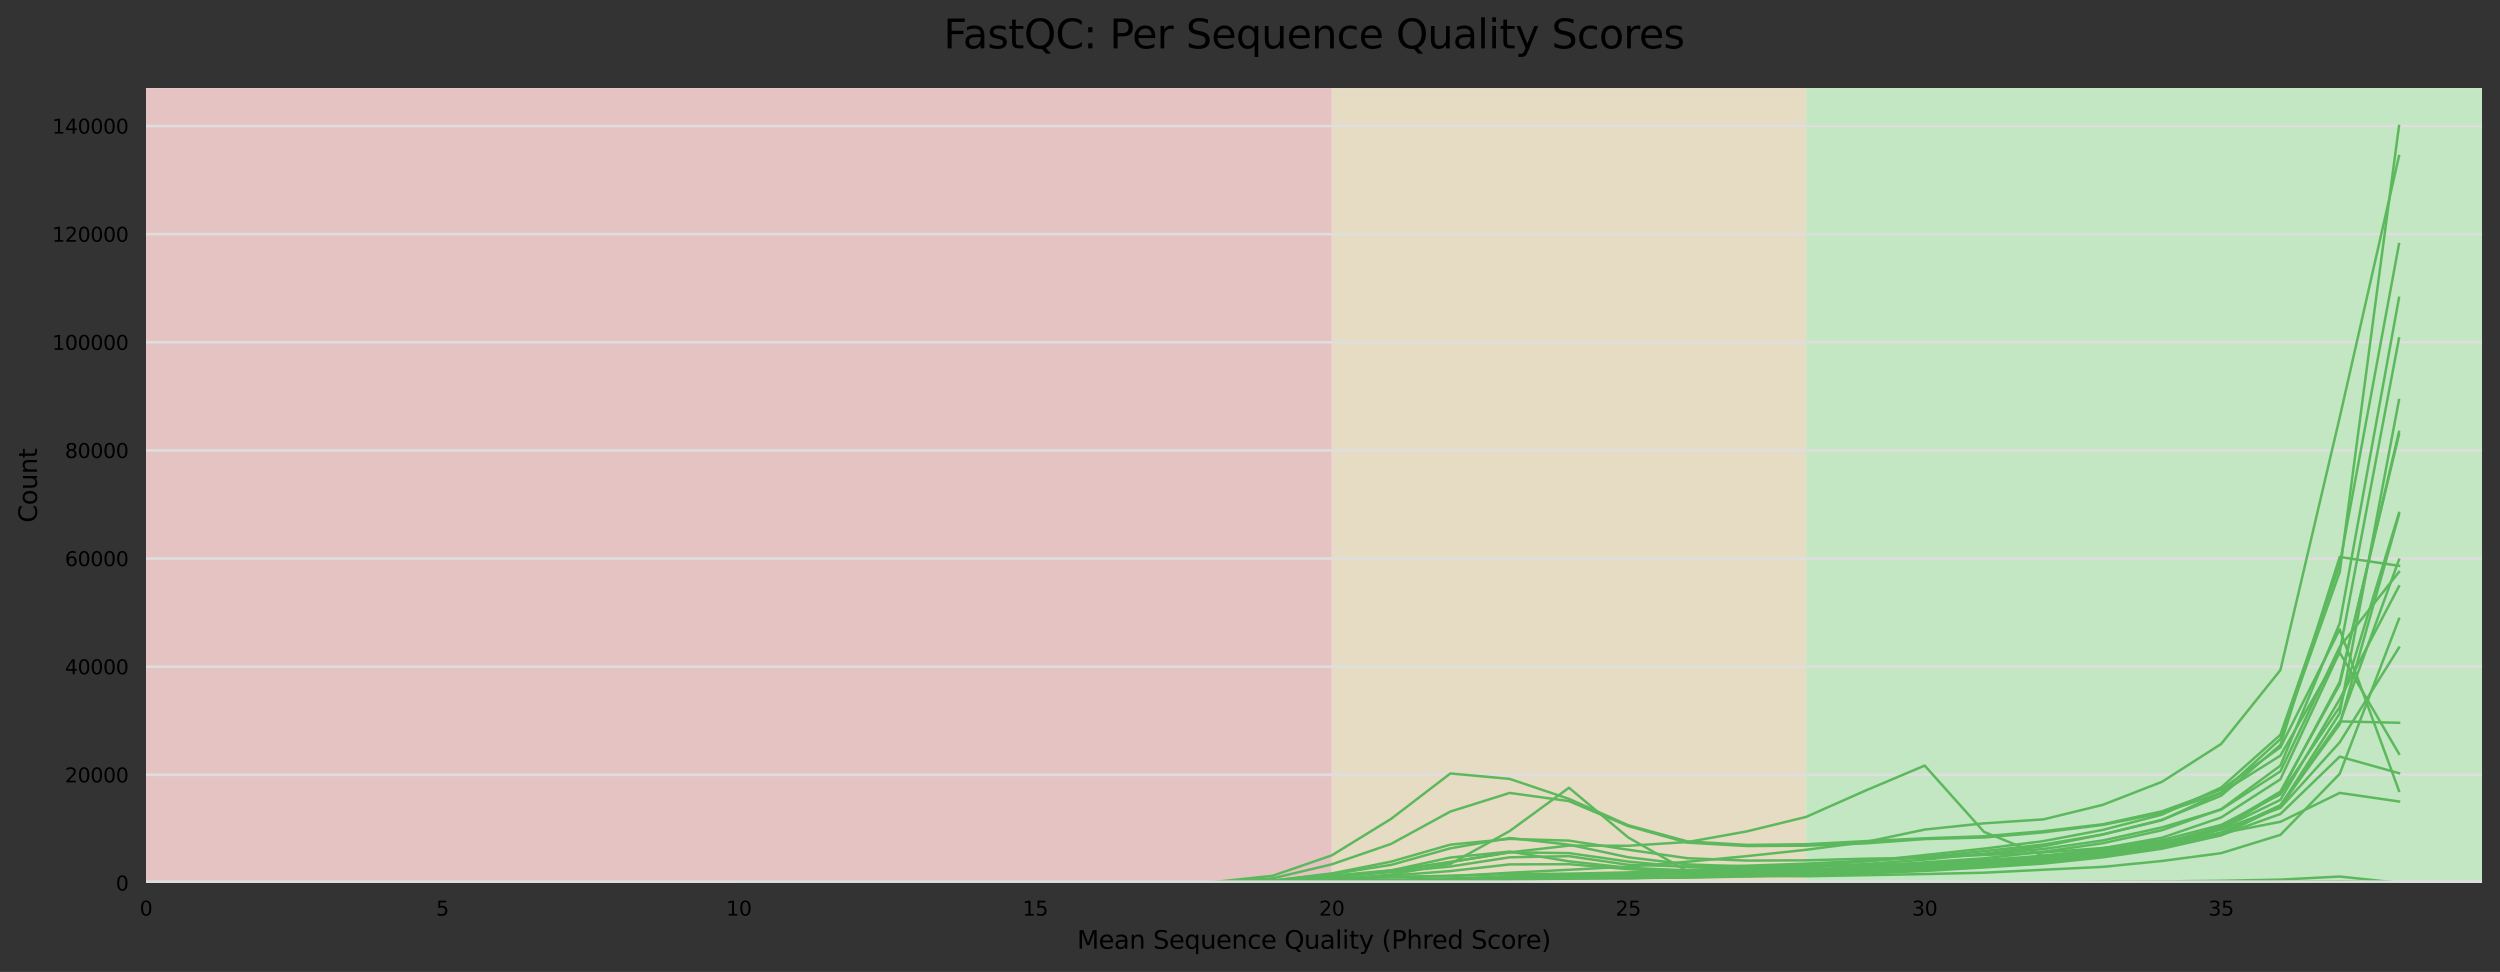<?xml version="1.0" encoding="utf-8" standalone="no"?>
<!DOCTYPE svg PUBLIC "-//W3C//DTD SVG 1.1//EN"
  "http://www.w3.org/Graphics/SVG/1.1/DTD/svg11.dtd">
<svg xmlns:xlink="http://www.w3.org/1999/xlink" width="1000.158pt" height="388.845pt" viewBox="0 0 1000.158 388.845" xmlns="http://www.w3.org/2000/svg" version="1.1">
 <rect x="0" y="0" width="1000.158" height="388.845" fill="#333333" stroke="none"/>
 <defs>
  <style type="text/css">*{stroke-linejoin: round; stroke-linecap: butt}</style>
 </defs>
 <g id="figure_1">
  <g id="axes_1">
   <g id="patch_1">
    <path d="M 58.418 353.224 
L 992.958 353.224 
L 992.958 35.256 
L 58.418 35.256 
z
" style="fill: #ffffff"/>
   </g>
   <g id="patch_2">
    <path d="M 722.558 353.224 
L 2430.347 353.224 
L 2430.347 35.256 
L 722.558 35.256 
z
" clip-path="url(#pb073484c68)" style="fill: #c3e6c3"/>
   </g>
   <g id="patch_3">
    <path d="M 532.804 353.224 
L 722.558 353.224 
L 722.558 35.256 
L 532.804 35.256 
z
" clip-path="url(#pb073484c68)" style="fill: #e6dcc3"/>
   </g>
   <g id="patch_4">
    <path d="M 58.418 353.224 
L 532.804 353.224 
L 532.804 35.256 
L 58.418 35.256 
z
" clip-path="url(#pb073484c68)" style="fill: #e6c3c3"/>
   </g>
   <g id="matplotlib.axis_1">
    <g id="xtick_1">
     <g id="text_1">
      <!-- 0 -->
      <g transform="translate(55.873 366.303) scale(0.08 -0.08)">
       <defs>
        <path id="DejaVuSans-30" d="M 2034 4250 
Q 1547 4250 1301 3770 
Q 1056 3291 1056 2328 
Q 1056 1369 1301 889 
Q 1547 409 2034 409 
Q 2525 409 2770 889 
Q 3016 1369 3016 2328 
Q 3016 3291 2770 3770 
Q 2525 4250 2034 4250 
z
M 2034 4750 
Q 2819 4750 3233 4129 
Q 3647 3509 3647 2328 
Q 3647 1150 3233 529 
Q 2819 -91 2034 -91 
Q 1250 -91 836 529 
Q 422 1150 422 2328 
Q 422 3509 836 4129 
Q 1250 4750 2034 4750 
z
" transform="scale(0.016)"/>
       </defs>
       <use xlink:href="#DejaVuSans-30"/>
      </g>
     </g>
    </g>
    <g id="xtick_2">
     <g id="text_2">
      <!-- 5 -->
      <g transform="translate(174.47 366.303) scale(0.08 -0.08)">
       <defs>
        <path id="DejaVuSans-35" d="M 691 4666 
L 3169 4666 
L 3169 4134 
L 1269 4134 
L 1269 2991 
Q 1406 3038 1543 3061 
Q 1681 3084 1819 3084 
Q 2600 3084 3056 2656 
Q 3513 2228 3513 1497 
Q 3513 744 3044 326 
Q 2575 -91 1722 -91 
Q 1428 -91 1123 -41 
Q 819 9 494 109 
L 494 744 
Q 775 591 1075 516 
Q 1375 441 1709 441 
Q 2250 441 2565 725 
Q 2881 1009 2881 1497 
Q 2881 1984 2565 2268 
Q 2250 2553 1709 2553 
Q 1456 2553 1204 2497 
Q 953 2441 691 2322 
L 691 4666 
z
" transform="scale(0.016)"/>
       </defs>
       <use xlink:href="#DejaVuSans-35"/>
      </g>
     </g>
    </g>
    <g id="xtick_3">
     <g id="text_3">
      <!-- 10 -->
      <g transform="translate(290.521 366.303) scale(0.08 -0.08)">
       <defs>
        <path id="DejaVuSans-31" d="M 794 531 
L 1825 531 
L 1825 4091 
L 703 3866 
L 703 4441 
L 1819 4666 
L 2450 4666 
L 2450 531 
L 3481 531 
L 3481 0 
L 794 0 
L 794 531 
z
" transform="scale(0.016)"/>
       </defs>
       <use xlink:href="#DejaVuSans-31"/>
       <use xlink:href="#DejaVuSans-30" x="63.623"/>
      </g>
     </g>
    </g>
    <g id="xtick_4">
     <g id="text_4">
      <!-- 15 -->
      <g transform="translate(409.117 366.303) scale(0.08 -0.08)">
       <use xlink:href="#DejaVuSans-31"/>
       <use xlink:href="#DejaVuSans-35" x="63.623"/>
      </g>
     </g>
    </g>
    <g id="xtick_5">
     <g id="text_5">
      <!-- 20 -->
      <g transform="translate(527.714 366.303) scale(0.08 -0.08)">
       <defs>
        <path id="DejaVuSans-32" d="M 1228 531 
L 3431 531 
L 3431 0 
L 469 0 
L 469 531 
Q 828 903 1448 1529 
Q 2069 2156 2228 2338 
Q 2531 2678 2651 2914 
Q 2772 3150 2772 3378 
Q 2772 3750 2511 3984 
Q 2250 4219 1831 4219 
Q 1534 4219 1204 4116 
Q 875 4013 500 3803 
L 500 4441 
Q 881 4594 1212 4672 
Q 1544 4750 1819 4750 
Q 2544 4750 2975 4387 
Q 3406 4025 3406 3419 
Q 3406 3131 3298 2873 
Q 3191 2616 2906 2266 
Q 2828 2175 2409 1742 
Q 1991 1309 1228 531 
z
" transform="scale(0.016)"/>
       </defs>
       <use xlink:href="#DejaVuSans-32"/>
       <use xlink:href="#DejaVuSans-30" x="63.623"/>
      </g>
     </g>
    </g>
    <g id="xtick_6">
     <g id="text_6">
      <!-- 25 -->
      <g transform="translate(646.31 366.303) scale(0.08 -0.08)">
       <use xlink:href="#DejaVuSans-32"/>
       <use xlink:href="#DejaVuSans-35" x="63.623"/>
      </g>
     </g>
    </g>
    <g id="xtick_7">
     <g id="text_7">
      <!-- 30 -->
      <g transform="translate(764.907 366.303) scale(0.08 -0.08)">
       <defs>
        <path id="DejaVuSans-33" d="M 2597 2516 
Q 3050 2419 3304 2112 
Q 3559 1806 3559 1356 
Q 3559 666 3084 287 
Q 2609 -91 1734 -91 
Q 1441 -91 1130 -33 
Q 819 25 488 141 
L 488 750 
Q 750 597 1062 519 
Q 1375 441 1716 441 
Q 2309 441 2620 675 
Q 2931 909 2931 1356 
Q 2931 1769 2642 2001 
Q 2353 2234 1838 2234 
L 1294 2234 
L 1294 2753 
L 1863 2753 
Q 2328 2753 2575 2939 
Q 2822 3125 2822 3475 
Q 2822 3834 2567 4026 
Q 2313 4219 1838 4219 
Q 1578 4219 1281 4162 
Q 984 4106 628 3988 
L 628 4550 
Q 988 4650 1302 4700 
Q 1616 4750 1894 4750 
Q 2613 4750 3031 4423 
Q 3450 4097 3450 3541 
Q 3450 3153 3228 2886 
Q 3006 2619 2597 2516 
z
" transform="scale(0.016)"/>
       </defs>
       <use xlink:href="#DejaVuSans-33"/>
       <use xlink:href="#DejaVuSans-30" x="63.623"/>
      </g>
     </g>
    </g>
    <g id="xtick_8">
     <g id="text_8">
      <!-- 35 -->
      <g transform="translate(883.503 366.303) scale(0.08 -0.08)">
       <use xlink:href="#DejaVuSans-33"/>
       <use xlink:href="#DejaVuSans-35" x="63.623"/>
      </g>
     </g>
    </g>
    <g id="text_9">
     <!-- Mean Sequence Quality (Phred Score) -->
     <g transform="translate(430.896 379.565) scale(0.1 -0.1)">
      <defs>
       <path id="DejaVuSans-4d" d="M 628 4666 
L 1569 4666 
L 2759 1491 
L 3956 4666 
L 4897 4666 
L 4897 0 
L 4281 0 
L 4281 4097 
L 3078 897 
L 2444 897 
L 1241 4097 
L 1241 0 
L 628 0 
L 628 4666 
z
" transform="scale(0.016)"/>
       <path id="DejaVuSans-65" d="M 3597 1894 
L 3597 1613 
L 953 1613 
Q 991 1019 1311 708 
Q 1631 397 2203 397 
Q 2534 397 2845 478 
Q 3156 559 3463 722 
L 3463 178 
Q 3153 47 2828 -22 
Q 2503 -91 2169 -91 
Q 1331 -91 842 396 
Q 353 884 353 1716 
Q 353 2575 817 3079 
Q 1281 3584 2069 3584 
Q 2775 3584 3186 3129 
Q 3597 2675 3597 1894 
z
M 3022 2063 
Q 3016 2534 2758 2815 
Q 2500 3097 2075 3097 
Q 1594 3097 1305 2825 
Q 1016 2553 972 2059 
L 3022 2063 
z
" transform="scale(0.016)"/>
       <path id="DejaVuSans-61" d="M 2194 1759 
Q 1497 1759 1228 1600 
Q 959 1441 959 1056 
Q 959 750 1161 570 
Q 1363 391 1709 391 
Q 2188 391 2477 730 
Q 2766 1069 2766 1631 
L 2766 1759 
L 2194 1759 
z
M 3341 1997 
L 3341 0 
L 2766 0 
L 2766 531 
Q 2569 213 2275 61 
Q 1981 -91 1556 -91 
Q 1019 -91 701 211 
Q 384 513 384 1019 
Q 384 1609 779 1909 
Q 1175 2209 1959 2209 
L 2766 2209 
L 2766 2266 
Q 2766 2663 2505 2880 
Q 2244 3097 1772 3097 
Q 1472 3097 1187 3025 
Q 903 2953 641 2809 
L 641 3341 
Q 956 3463 1253 3523 
Q 1550 3584 1831 3584 
Q 2591 3584 2966 3190 
Q 3341 2797 3341 1997 
z
" transform="scale(0.016)"/>
       <path id="DejaVuSans-6e" d="M 3513 2113 
L 3513 0 
L 2938 0 
L 2938 2094 
Q 2938 2591 2744 2837 
Q 2550 3084 2163 3084 
Q 1697 3084 1428 2787 
Q 1159 2491 1159 1978 
L 1159 0 
L 581 0 
L 581 3500 
L 1159 3500 
L 1159 2956 
Q 1366 3272 1645 3428 
Q 1925 3584 2291 3584 
Q 2894 3584 3203 3211 
Q 3513 2838 3513 2113 
z
" transform="scale(0.016)"/>
       <path id="DejaVuSans-20" transform="scale(0.016)"/>
       <path id="DejaVuSans-53" d="M 3425 4513 
L 3425 3897 
Q 3066 4069 2747 4153 
Q 2428 4238 2131 4238 
Q 1616 4238 1336 4038 
Q 1056 3838 1056 3469 
Q 1056 3159 1242 3001 
Q 1428 2844 1947 2747 
L 2328 2669 
Q 3034 2534 3370 2195 
Q 3706 1856 3706 1288 
Q 3706 609 3251 259 
Q 2797 -91 1919 -91 
Q 1588 -91 1214 -16 
Q 841 59 441 206 
L 441 856 
Q 825 641 1194 531 
Q 1563 422 1919 422 
Q 2459 422 2753 634 
Q 3047 847 3047 1241 
Q 3047 1584 2836 1778 
Q 2625 1972 2144 2069 
L 1759 2144 
Q 1053 2284 737 2584 
Q 422 2884 422 3419 
Q 422 4038 858 4394 
Q 1294 4750 2059 4750 
Q 2388 4750 2728 4690 
Q 3069 4631 3425 4513 
z
" transform="scale(0.016)"/>
       <path id="DejaVuSans-71" d="M 947 1747 
Q 947 1113 1208 752 
Q 1469 391 1925 391 
Q 2381 391 2643 752 
Q 2906 1113 2906 1747 
Q 2906 2381 2643 2742 
Q 2381 3103 1925 3103 
Q 1469 3103 1208 2742 
Q 947 2381 947 1747 
z
M 2906 525 
Q 2725 213 2448 61 
Q 2172 -91 1784 -91 
Q 1150 -91 751 415 
Q 353 922 353 1747 
Q 353 2572 751 3078 
Q 1150 3584 1784 3584 
Q 2172 3584 2448 3432 
Q 2725 3281 2906 2969 
L 2906 3500 
L 3481 3500 
L 3481 -1331 
L 2906 -1331 
L 2906 525 
z
" transform="scale(0.016)"/>
       <path id="DejaVuSans-75" d="M 544 1381 
L 544 3500 
L 1119 3500 
L 1119 1403 
Q 1119 906 1312 657 
Q 1506 409 1894 409 
Q 2359 409 2629 706 
Q 2900 1003 2900 1516 
L 2900 3500 
L 3475 3500 
L 3475 0 
L 2900 0 
L 2900 538 
Q 2691 219 2414 64 
Q 2138 -91 1772 -91 
Q 1169 -91 856 284 
Q 544 659 544 1381 
z
M 1991 3584 
L 1991 3584 
z
" transform="scale(0.016)"/>
       <path id="DejaVuSans-63" d="M 3122 3366 
L 3122 2828 
Q 2878 2963 2633 3030 
Q 2388 3097 2138 3097 
Q 1578 3097 1268 2742 
Q 959 2388 959 1747 
Q 959 1106 1268 751 
Q 1578 397 2138 397 
Q 2388 397 2633 464 
Q 2878 531 3122 666 
L 3122 134 
Q 2881 22 2623 -34 
Q 2366 -91 2075 -91 
Q 1284 -91 818 406 
Q 353 903 353 1747 
Q 353 2603 823 3093 
Q 1294 3584 2113 3584 
Q 2378 3584 2631 3529 
Q 2884 3475 3122 3366 
z
" transform="scale(0.016)"/>
       <path id="DejaVuSans-51" d="M 2522 4238 
Q 1834 4238 1429 3725 
Q 1025 3213 1025 2328 
Q 1025 1447 1429 934 
Q 1834 422 2522 422 
Q 3209 422 3611 934 
Q 4013 1447 4013 2328 
Q 4013 3213 3611 3725 
Q 3209 4238 2522 4238 
z
M 3406 84 
L 4238 -825 
L 3475 -825 
L 2784 -78 
Q 2681 -84 2626 -87 
Q 2572 -91 2522 -91 
Q 1538 -91 948 567 
Q 359 1225 359 2328 
Q 359 3434 948 4092 
Q 1538 4750 2522 4750 
Q 3503 4750 4090 4092 
Q 4678 3434 4678 2328 
Q 4678 1516 4351 937 
Q 4025 359 3406 84 
z
" transform="scale(0.016)"/>
       <path id="DejaVuSans-6c" d="M 603 4863 
L 1178 4863 
L 1178 0 
L 603 0 
L 603 4863 
z
" transform="scale(0.016)"/>
       <path id="DejaVuSans-69" d="M 603 3500 
L 1178 3500 
L 1178 0 
L 603 0 
L 603 3500 
z
M 603 4863 
L 1178 4863 
L 1178 4134 
L 603 4134 
L 603 4863 
z
" transform="scale(0.016)"/>
       <path id="DejaVuSans-74" d="M 1172 4494 
L 1172 3500 
L 2356 3500 
L 2356 3053 
L 1172 3053 
L 1172 1153 
Q 1172 725 1289 603 
Q 1406 481 1766 481 
L 2356 481 
L 2356 0 
L 1766 0 
Q 1100 0 847 248 
Q 594 497 594 1153 
L 594 3053 
L 172 3053 
L 172 3500 
L 594 3500 
L 594 4494 
L 1172 4494 
z
" transform="scale(0.016)"/>
       <path id="DejaVuSans-79" d="M 2059 -325 
Q 1816 -950 1584 -1140 
Q 1353 -1331 966 -1331 
L 506 -1331 
L 506 -850 
L 844 -850 
Q 1081 -850 1212 -737 
Q 1344 -625 1503 -206 
L 1606 56 
L 191 3500 
L 800 3500 
L 1894 763 
L 2988 3500 
L 3597 3500 
L 2059 -325 
z
" transform="scale(0.016)"/>
       <path id="DejaVuSans-28" d="M 1984 4856 
Q 1566 4138 1362 3434 
Q 1159 2731 1159 2009 
Q 1159 1288 1364 580 
Q 1569 -128 1984 -844 
L 1484 -844 
Q 1016 -109 783 600 
Q 550 1309 550 2009 
Q 550 2706 781 3412 
Q 1013 4119 1484 4856 
L 1984 4856 
z
" transform="scale(0.016)"/>
       <path id="DejaVuSans-50" d="M 1259 4147 
L 1259 2394 
L 2053 2394 
Q 2494 2394 2734 2622 
Q 2975 2850 2975 3272 
Q 2975 3691 2734 3919 
Q 2494 4147 2053 4147 
L 1259 4147 
z
M 628 4666 
L 2053 4666 
Q 2838 4666 3239 4311 
Q 3641 3956 3641 3272 
Q 3641 2581 3239 2228 
Q 2838 1875 2053 1875 
L 1259 1875 
L 1259 0 
L 628 0 
L 628 4666 
z
" transform="scale(0.016)"/>
       <path id="DejaVuSans-68" d="M 3513 2113 
L 3513 0 
L 2938 0 
L 2938 2094 
Q 2938 2591 2744 2837 
Q 2550 3084 2163 3084 
Q 1697 3084 1428 2787 
Q 1159 2491 1159 1978 
L 1159 0 
L 581 0 
L 581 4863 
L 1159 4863 
L 1159 2956 
Q 1366 3272 1645 3428 
Q 1925 3584 2291 3584 
Q 2894 3584 3203 3211 
Q 3513 2838 3513 2113 
z
" transform="scale(0.016)"/>
       <path id="DejaVuSans-72" d="M 2631 2963 
Q 2534 3019 2420 3045 
Q 2306 3072 2169 3072 
Q 1681 3072 1420 2755 
Q 1159 2438 1159 1844 
L 1159 0 
L 581 0 
L 581 3500 
L 1159 3500 
L 1159 2956 
Q 1341 3275 1631 3429 
Q 1922 3584 2338 3584 
Q 2397 3584 2469 3576 
Q 2541 3569 2628 3553 
L 2631 2963 
z
" transform="scale(0.016)"/>
       <path id="DejaVuSans-64" d="M 2906 2969 
L 2906 4863 
L 3481 4863 
L 3481 0 
L 2906 0 
L 2906 525 
Q 2725 213 2448 61 
Q 2172 -91 1784 -91 
Q 1150 -91 751 415 
Q 353 922 353 1747 
Q 353 2572 751 3078 
Q 1150 3584 1784 3584 
Q 2172 3584 2448 3432 
Q 2725 3281 2906 2969 
z
M 947 1747 
Q 947 1113 1208 752 
Q 1469 391 1925 391 
Q 2381 391 2643 752 
Q 2906 1113 2906 1747 
Q 2906 2381 2643 2742 
Q 2381 3103 1925 3103 
Q 1469 3103 1208 2742 
Q 947 2381 947 1747 
z
" transform="scale(0.016)"/>
       <path id="DejaVuSans-6f" d="M 1959 3097 
Q 1497 3097 1228 2736 
Q 959 2375 959 1747 
Q 959 1119 1226 758 
Q 1494 397 1959 397 
Q 2419 397 2687 759 
Q 2956 1122 2956 1747 
Q 2956 2369 2687 2733 
Q 2419 3097 1959 3097 
z
M 1959 3584 
Q 2709 3584 3137 3096 
Q 3566 2609 3566 1747 
Q 3566 888 3137 398 
Q 2709 -91 1959 -91 
Q 1206 -91 779 398 
Q 353 888 353 1747 
Q 353 2609 779 3096 
Q 1206 3584 1959 3584 
z
" transform="scale(0.016)"/>
       <path id="DejaVuSans-29" d="M 513 4856 
L 1013 4856 
Q 1481 4119 1714 3412 
Q 1947 2706 1947 2009 
Q 1947 1309 1714 600 
Q 1481 -109 1013 -844 
L 513 -844 
Q 928 -128 1133 580 
Q 1338 1288 1338 2009 
Q 1338 2731 1133 3434 
Q 928 4138 513 4856 
z
" transform="scale(0.016)"/>
      </defs>
      <use xlink:href="#DejaVuSans-4d"/>
      <use xlink:href="#DejaVuSans-65" x="86.279"/>
      <use xlink:href="#DejaVuSans-61" x="147.803"/>
      <use xlink:href="#DejaVuSans-6e" x="209.082"/>
      <use xlink:href="#DejaVuSans-20" x="272.461"/>
      <use xlink:href="#DejaVuSans-53" x="304.248"/>
      <use xlink:href="#DejaVuSans-65" x="367.725"/>
      <use xlink:href="#DejaVuSans-71" x="429.248"/>
      <use xlink:href="#DejaVuSans-75" x="492.725"/>
      <use xlink:href="#DejaVuSans-65" x="556.104"/>
      <use xlink:href="#DejaVuSans-6e" x="617.627"/>
      <use xlink:href="#DejaVuSans-63" x="681.006"/>
      <use xlink:href="#DejaVuSans-65" x="735.986"/>
      <use xlink:href="#DejaVuSans-20" x="797.51"/>
      <use xlink:href="#DejaVuSans-51" x="829.297"/>
      <use xlink:href="#DejaVuSans-75" x="908.008"/>
      <use xlink:href="#DejaVuSans-61" x="971.387"/>
      <use xlink:href="#DejaVuSans-6c" x="1032.666"/>
      <use xlink:href="#DejaVuSans-69" x="1060.449"/>
      <use xlink:href="#DejaVuSans-74" x="1088.232"/>
      <use xlink:href="#DejaVuSans-79" x="1127.441"/>
      <use xlink:href="#DejaVuSans-20" x="1186.621"/>
      <use xlink:href="#DejaVuSans-28" x="1218.408"/>
      <use xlink:href="#DejaVuSans-50" x="1257.422"/>
      <use xlink:href="#DejaVuSans-68" x="1317.725"/>
      <use xlink:href="#DejaVuSans-72" x="1381.104"/>
      <use xlink:href="#DejaVuSans-65" x="1419.967"/>
      <use xlink:href="#DejaVuSans-64" x="1481.49"/>
      <use xlink:href="#DejaVuSans-20" x="1544.967"/>
      <use xlink:href="#DejaVuSans-53" x="1576.754"/>
      <use xlink:href="#DejaVuSans-63" x="1640.23"/>
      <use xlink:href="#DejaVuSans-6f" x="1695.211"/>
      <use xlink:href="#DejaVuSans-72" x="1756.393"/>
      <use xlink:href="#DejaVuSans-65" x="1795.256"/>
      <use xlink:href="#DejaVuSans-29" x="1856.779"/>
     </g>
    </g>
   </g>
   <g id="matplotlib.axis_2">
    <g id="ytick_1">
     <g id="line2d_1">
      <path d="M 58.418 353.224 
L 992.958 353.224 
" clip-path="url(#pb073484c68)" style="fill: none; stroke: #dedede; stroke-linecap: square"/>
     </g>
     <g id="text_10">
      <!-- 0 -->
      <g transform="translate(46.328 356.263) scale(0.08 -0.08)">
       <use xlink:href="#DejaVuSans-30"/>
      </g>
     </g>
    </g>
    <g id="ytick_2">
     <g id="line2d_2">
      <path d="M 58.418 309.966 
L 992.958 309.966 
" clip-path="url(#pb073484c68)" style="fill: none; stroke: #dedede; stroke-linecap: square"/>
     </g>
     <g id="text_11">
      <!-- 20000 -->
      <g transform="translate(25.968 313.005) scale(0.08 -0.08)">
       <use xlink:href="#DejaVuSans-32"/>
       <use xlink:href="#DejaVuSans-30" x="63.623"/>
       <use xlink:href="#DejaVuSans-30" x="127.246"/>
       <use xlink:href="#DejaVuSans-30" x="190.869"/>
       <use xlink:href="#DejaVuSans-30" x="254.492"/>
      </g>
     </g>
    </g>
    <g id="ytick_3">
     <g id="line2d_3">
      <path d="M 58.418 266.708 
L 992.958 266.708 
" clip-path="url(#pb073484c68)" style="fill: none; stroke: #dedede; stroke-linecap: square"/>
     </g>
     <g id="text_12">
      <!-- 40000 -->
      <g transform="translate(25.968 269.747) scale(0.08 -0.08)">
       <defs>
        <path id="DejaVuSans-34" d="M 2419 4116 
L 825 1625 
L 2419 1625 
L 2419 4116 
z
M 2253 4666 
L 3047 4666 
L 3047 1625 
L 3713 1625 
L 3713 1100 
L 3047 1100 
L 3047 0 
L 2419 0 
L 2419 1100 
L 313 1100 
L 313 1709 
L 2253 4666 
z
" transform="scale(0.016)"/>
       </defs>
       <use xlink:href="#DejaVuSans-34"/>
       <use xlink:href="#DejaVuSans-30" x="63.623"/>
       <use xlink:href="#DejaVuSans-30" x="127.246"/>
       <use xlink:href="#DejaVuSans-30" x="190.869"/>
       <use xlink:href="#DejaVuSans-30" x="254.492"/>
      </g>
     </g>
    </g>
    <g id="ytick_4">
     <g id="line2d_4">
      <path d="M 58.418 223.449 
L 992.958 223.449 
" clip-path="url(#pb073484c68)" style="fill: none; stroke: #dedede; stroke-linecap: square"/>
     </g>
     <g id="text_13">
      <!-- 60000 -->
      <g transform="translate(25.968 226.489) scale(0.08 -0.08)">
       <defs>
        <path id="DejaVuSans-36" d="M 2113 2584 
Q 1688 2584 1439 2293 
Q 1191 2003 1191 1497 
Q 1191 994 1439 701 
Q 1688 409 2113 409 
Q 2538 409 2786 701 
Q 3034 994 3034 1497 
Q 3034 2003 2786 2293 
Q 2538 2584 2113 2584 
z
M 3366 4563 
L 3366 3988 
Q 3128 4100 2886 4159 
Q 2644 4219 2406 4219 
Q 1781 4219 1451 3797 
Q 1122 3375 1075 2522 
Q 1259 2794 1537 2939 
Q 1816 3084 2150 3084 
Q 2853 3084 3261 2657 
Q 3669 2231 3669 1497 
Q 3669 778 3244 343 
Q 2819 -91 2113 -91 
Q 1303 -91 875 529 
Q 447 1150 447 2328 
Q 447 3434 972 4092 
Q 1497 4750 2381 4750 
Q 2619 4750 2861 4703 
Q 3103 4656 3366 4563 
z
" transform="scale(0.016)"/>
       </defs>
       <use xlink:href="#DejaVuSans-36"/>
       <use xlink:href="#DejaVuSans-30" x="63.623"/>
       <use xlink:href="#DejaVuSans-30" x="127.246"/>
       <use xlink:href="#DejaVuSans-30" x="190.869"/>
       <use xlink:href="#DejaVuSans-30" x="254.492"/>
      </g>
     </g>
    </g>
    <g id="ytick_5">
     <g id="line2d_5">
      <path d="M 58.418 180.191 
L 992.958 180.191 
" clip-path="url(#pb073484c68)" style="fill: none; stroke: #dedede; stroke-linecap: square"/>
     </g>
     <g id="text_14">
      <!-- 80000 -->
      <g transform="translate(25.968 183.231) scale(0.08 -0.08)">
       <defs>
        <path id="DejaVuSans-38" d="M 2034 2216 
Q 1584 2216 1326 1975 
Q 1069 1734 1069 1313 
Q 1069 891 1326 650 
Q 1584 409 2034 409 
Q 2484 409 2743 651 
Q 3003 894 3003 1313 
Q 3003 1734 2745 1975 
Q 2488 2216 2034 2216 
z
M 1403 2484 
Q 997 2584 770 2862 
Q 544 3141 544 3541 
Q 544 4100 942 4425 
Q 1341 4750 2034 4750 
Q 2731 4750 3128 4425 
Q 3525 4100 3525 3541 
Q 3525 3141 3298 2862 
Q 3072 2584 2669 2484 
Q 3125 2378 3379 2068 
Q 3634 1759 3634 1313 
Q 3634 634 3220 271 
Q 2806 -91 2034 -91 
Q 1263 -91 848 271 
Q 434 634 434 1313 
Q 434 1759 690 2068 
Q 947 2378 1403 2484 
z
M 1172 3481 
Q 1172 3119 1398 2916 
Q 1625 2713 2034 2713 
Q 2441 2713 2670 2916 
Q 2900 3119 2900 3481 
Q 2900 3844 2670 4047 
Q 2441 4250 2034 4250 
Q 1625 4250 1398 4047 
Q 1172 3844 1172 3481 
z
" transform="scale(0.016)"/>
       </defs>
       <use xlink:href="#DejaVuSans-38"/>
       <use xlink:href="#DejaVuSans-30" x="63.623"/>
       <use xlink:href="#DejaVuSans-30" x="127.246"/>
       <use xlink:href="#DejaVuSans-30" x="190.869"/>
       <use xlink:href="#DejaVuSans-30" x="254.492"/>
      </g>
     </g>
    </g>
    <g id="ytick_6">
     <g id="line2d_6">
      <path d="M 58.418 136.933 
L 992.958 136.933 
" clip-path="url(#pb073484c68)" style="fill: none; stroke: #dedede; stroke-linecap: square"/>
     </g>
     <g id="text_15">
      <!-- 100000 -->
      <g transform="translate(20.878 139.972) scale(0.08 -0.08)">
       <use xlink:href="#DejaVuSans-31"/>
       <use xlink:href="#DejaVuSans-30" x="63.623"/>
       <use xlink:href="#DejaVuSans-30" x="127.246"/>
       <use xlink:href="#DejaVuSans-30" x="190.869"/>
       <use xlink:href="#DejaVuSans-30" x="254.492"/>
       <use xlink:href="#DejaVuSans-30" x="318.115"/>
      </g>
     </g>
    </g>
    <g id="ytick_7">
     <g id="line2d_7">
      <path d="M 58.418 93.675 
L 992.958 93.675 
" clip-path="url(#pb073484c68)" style="fill: none; stroke: #dedede; stroke-linecap: square"/>
     </g>
     <g id="text_16">
      <!-- 120000 -->
      <g transform="translate(20.878 96.714) scale(0.08 -0.08)">
       <use xlink:href="#DejaVuSans-31"/>
       <use xlink:href="#DejaVuSans-32" x="63.623"/>
       <use xlink:href="#DejaVuSans-30" x="127.246"/>
       <use xlink:href="#DejaVuSans-30" x="190.869"/>
       <use xlink:href="#DejaVuSans-30" x="254.492"/>
       <use xlink:href="#DejaVuSans-30" x="318.115"/>
      </g>
     </g>
    </g>
    <g id="ytick_8">
     <g id="line2d_8">
      <path d="M 58.418 50.417 
L 992.958 50.417 
" clip-path="url(#pb073484c68)" style="fill: none; stroke: #dedede; stroke-linecap: square"/>
     </g>
     <g id="text_17">
      <!-- 140000 -->
      <g transform="translate(20.878 53.456) scale(0.08 -0.08)">
       <use xlink:href="#DejaVuSans-31"/>
       <use xlink:href="#DejaVuSans-34" x="63.623"/>
       <use xlink:href="#DejaVuSans-30" x="127.246"/>
       <use xlink:href="#DejaVuSans-30" x="190.869"/>
       <use xlink:href="#DejaVuSans-30" x="254.492"/>
       <use xlink:href="#DejaVuSans-30" x="318.115"/>
      </g>
     </g>
    </g>
    <g id="text_18">
     <!-- Count -->
     <g transform="translate(14.798 209.088) rotate(-90) scale(0.1 -0.1)">
      <defs>
       <path id="DejaVuSans-43" d="M 4122 4306 
L 4122 3641 
Q 3803 3938 3442 4084 
Q 3081 4231 2675 4231 
Q 1875 4231 1450 3742 
Q 1025 3253 1025 2328 
Q 1025 1406 1450 917 
Q 1875 428 2675 428 
Q 3081 428 3442 575 
Q 3803 722 4122 1019 
L 4122 359 
Q 3791 134 3420 21 
Q 3050 -91 2638 -91 
Q 1578 -91 968 557 
Q 359 1206 359 2328 
Q 359 3453 968 4101 
Q 1578 4750 2638 4750 
Q 3056 4750 3426 4639 
Q 3797 4528 4122 4306 
z
" transform="scale(0.016)"/>
      </defs>
      <use xlink:href="#DejaVuSans-43"/>
      <use xlink:href="#DejaVuSans-6f" x="69.824"/>
      <use xlink:href="#DejaVuSans-75" x="131.006"/>
      <use xlink:href="#DejaVuSans-6e" x="194.385"/>
      <use xlink:href="#DejaVuSans-74" x="257.764"/>
     </g>
    </g>
   </g>
   <g id="line2d_9">
    <path d="M 509.085 353.222 
L 532.804 353.213 
L 556.523 353.211 
L 580.242 353.207 
L 603.962 353.213 
L 627.681 353.198 
L 651.4 353.194 
L 675.12 353.194 
L 698.839 353.194 
L 722.558 353.17 
L 746.278 353.161 
L 769.997 353.144 
L 793.716 353.142 
L 817.435 353.053 
L 841.155 353.077 
L 864.874 353.066 
L 888.593 352.96 
L 912.313 352.824 
L 936.032 352.551 
L 959.751 353.098 
" clip-path="url(#pb073484c68)" style="fill: none; stroke: #5cb85c; stroke-linecap: square"/>
   </g>
   <g id="line2d_10">
    <path d="M 509.085 353.222 
L 532.804 353.217 
L 556.523 353.22 
L 580.242 353.22 
L 603.962 353.213 
L 627.681 353.215 
L 651.4 353.22 
L 675.12 353.217 
L 698.839 353.222 
L 722.558 353.222 
L 746.278 353.224 
L 769.997 353.217 
L 793.716 353.222 
L 817.435 353.217 
L 841.155 353.211 
L 864.874 353.217 
L 888.593 353.217 
L 912.313 353.217 
L 936.032 353.209 
L 959.751 353.161 
" clip-path="url(#pb073484c68)" style="fill: none; stroke: #5cb85c; stroke-linecap: square"/>
   </g>
   <g id="line2d_11">
    <path d="M 461.646 353.222 
L 485.365 353.222 
L 509.085 353.2 
L 532.804 353.189 
L 556.523 353.174 
L 580.242 353.15 
L 603.962 353.142 
L 627.681 353.148 
L 651.4 353.12 
L 675.12 353.124 
L 698.839 353.107 
L 722.558 353.055 
L 746.278 353.062 
L 769.997 352.969 
L 793.716 352.928 
L 817.435 352.893 
L 841.155 352.752 
L 864.874 352.625 
L 888.593 352.376 
L 912.313 351.902 
L 936.032 350.674 
L 959.751 353.161 
" clip-path="url(#pb073484c68)" style="fill: none; stroke: #5cb85c; stroke-linecap: square"/>
   </g>
   <g id="line2d_12">
    <path d="M 509.085 353.22 
L 532.804 353.211 
L 556.523 353.196 
L 580.242 353.189 
L 603.962 353.204 
L 627.681 353.202 
L 651.4 353.207 
L 675.12 353.209 
L 698.839 353.194 
L 722.558 353.198 
L 746.278 353.207 
L 769.997 353.211 
L 793.716 353.207 
L 817.435 353.213 
L 841.155 353.204 
L 864.874 353.215 
L 888.593 353.2 
L 912.313 353.22 
L 936.032 353.196 
L 959.751 353.191 
" clip-path="url(#pb073484c68)" style="fill: none; stroke: #f0ad4e; stroke-linecap: square"/>
   </g>
   <g id="line2d_13">
    <path d="M 509.085 353.222 
L 532.804 353.213 
L 556.523 353.22 
L 580.242 353.213 
L 603.962 353.209 
L 627.681 353.207 
L 651.4 353.209 
L 675.12 353.204 
L 698.839 353.209 
L 722.558 353.2 
L 746.278 353.202 
L 769.997 353.196 
L 793.716 353.198 
L 817.435 353.211 
L 841.155 353.191 
L 864.874 353.196 
L 888.593 353.189 
L 912.313 353.202 
L 936.032 353.178 
L 959.751 353.194 
" clip-path="url(#pb073484c68)" style="fill: none; stroke: #5cb85c; stroke-linecap: square"/>
   </g>
   <g id="line2d_14">
    <path d="M 485.365 353.222 
L 509.085 353.217 
L 532.804 353.217 
L 556.523 353.215 
L 580.242 353.217 
L 603.962 353.215 
L 627.681 353.217 
L 651.4 353.217 
L 675.12 353.222 
L 698.839 353.215 
L 722.558 353.222 
L 746.278 353.224 
L 769.997 353.224 
L 793.716 353.22 
L 817.435 353.222 
L 841.155 353.222 
L 864.874 353.224 
L 888.593 353.224 
L 912.313 353.222 
L 936.032 353.211 
L 959.751 353.204 
" clip-path="url(#pb073484c68)" style="fill: none; stroke: #5cb85c; stroke-linecap: square"/>
   </g>
   <g id="line2d_15">
    <path d="M 532.804 353.217 
L 556.523 353.222 
L 580.242 353.222 
L 603.962 353.222 
L 627.681 353.215 
L 651.4 353.224 
L 675.12 353.224 
L 698.839 353.222 
L 722.558 353.222 
L 746.278 353.224 
L 769.997 353.224 
L 793.716 353.224 
L 817.435 353.224 
L 841.155 353.224 
L 864.874 353.222 
L 888.593 353.222 
L 912.313 353.217 
L 936.032 353.22 
L 959.751 353.211 
" clip-path="url(#pb073484c68)" style="fill: none; stroke: #5cb85c; stroke-linecap: square"/>
   </g>
   <g id="line2d_16">
    <path d="M 485.365 353.215 
L 509.085 353.055 
L 532.804 352.592 
L 556.523 352.162 
L 580.242 351.939 
L 603.962 351.409 
L 627.681 350.979 
L 651.4 350.332 
L 675.12 349.45 
L 698.839 348.292 
L 722.558 347.062 
L 746.278 345.662 
L 769.997 343.91 
L 793.716 341.525 
L 817.435 338.583 
L 841.155 333.855 
L 864.874 328.151 
L 888.593 317.166 
L 912.313 295.686 
L 936.032 228.857 
L 959.751 50.397 
" clip-path="url(#pb073484c68)" style="fill: none; stroke: #5cb85c; stroke-linecap: square"/>
   </g>
   <g id="line2d_17">
    <path d="M 343.05 353.222 
L 366.769 353.222 
L 390.488 353.224 
L 414.207 353.224 
L 437.927 353.222 
L 461.646 353.204 
L 485.365 352.886 
L 509.085 350.375 
L 532.804 342.191 
L 556.523 327.598 
L 580.242 309.438 
L 603.962 311.616 
L 627.681 319.608 
L 651.4 330.156 
L 675.12 336.624 
L 698.839 338.006 
L 722.558 337.748 
L 746.278 336.509 
L 769.997 335.378 
L 793.716 334.528 
L 817.435 332.536 
L 841.155 329.771 
L 864.874 324.598 
L 888.593 315.942 
L 912.313 298.974 
L 936.032 251.807 
L 959.751 316.374 
" clip-path="url(#pb073484c68)" style="fill: none; stroke: #5cb85c; stroke-linecap: square"/>
   </g>
   <g id="line2d_18">
    <path d="M 343.05 353.222 
L 366.769 353.222 
L 390.488 353.222 
L 414.207 353.224 
L 437.927 353.22 
L 461.646 353.224 
L 485.365 353.185 
L 509.085 352.72 
L 532.804 351.682 
L 556.523 350.953 
L 580.242 350.527 
L 603.962 349.147 
L 627.681 347.968 
L 651.4 346.705 
L 675.12 344.743 
L 698.839 342.5 
L 722.558 339.965 
L 746.278 336.87 
L 769.997 331.876 
L 793.716 329.384 
L 817.435 327.803 
L 841.155 322.009 
L 864.874 312.795 
L 888.593 297.631 
L 912.313 268.057 
L 936.032 166.976 
L 959.751 62.414 
" clip-path="url(#pb073484c68)" style="fill: none; stroke: #5cb85c; stroke-linecap: square"/>
   </g>
   <g id="line2d_19">
    <path d="M 390.488 353.222 
L 414.207 353.224 
L 437.927 353.22 
L 461.646 353.224 
L 485.365 353.17 
L 509.085 352.534 
L 532.804 350.775 
L 556.523 348.894 
L 580.242 346.651 
L 603.962 342.976 
L 627.681 342.518 
L 651.4 345.97 
L 675.12 346.67 
L 698.839 346.331 
L 722.558 345.515 
L 746.278 344.326 
L 769.997 342.784 
L 793.716 341.804 
L 817.435 339.66 
L 841.155 336.243 
L 864.874 331.026 
L 888.593 323.888 
L 912.313 308.581 
L 936.032 258.774 
L 959.751 228.805 
" clip-path="url(#pb073484c68)" style="fill: none; stroke: #5cb85c; stroke-linecap: square"/>
   </g>
   <g id="line2d_20">
    <path d="M 366.769 353.222 
L 390.488 353.224 
L 414.207 353.224 
L 437.927 353.224 
L 461.646 353.217 
L 485.365 353.178 
L 509.085 352.685 
L 532.804 350.985 
L 556.523 348.217 
L 580.242 343.071 
L 603.962 340.69 
L 627.681 344.585 
L 651.4 347.172 
L 675.12 348.202 
L 698.839 348.383 
L 722.558 348.321 
L 746.278 347.838 
L 769.997 347.012 
L 793.716 345.896 
L 817.435 344.579 
L 841.155 342.351 
L 864.874 339.001 
L 888.593 333.061 
L 912.313 322.409 
L 936.032 289.768 
L 959.751 205.891 
" clip-path="url(#pb073484c68)" style="fill: none; stroke: #5cb85c; stroke-linecap: square"/>
   </g>
   <g id="line2d_21">
    <path d="M 343.05 353.222 
L 366.769 353.224 
L 390.488 353.222 
L 414.207 353.224 
L 437.927 353.224 
L 461.646 353.198 
L 485.365 353.027 
L 509.085 351.394 
L 532.804 345.779 
L 556.523 337.621 
L 580.242 324.661 
L 603.962 317.222 
L 627.681 320.497 
L 651.4 330.507 
L 675.12 337.115 
L 698.839 338.466 
L 722.558 338.332 
L 746.278 337.415 
L 769.997 335.681 
L 793.716 335.049 
L 817.435 332.996 
L 841.155 330.033 
L 864.874 325.229 
L 888.593 317.142 
L 912.313 302.281 
L 936.032 261.078 
L 959.751 301.576 
" clip-path="url(#pb073484c68)" style="fill: none; stroke: #5cb85c; stroke-linecap: square"/>
   </g>
   <g id="line2d_22">
    <path d="M 461.646 353.222 
L 485.365 353.202 
L 509.085 353.014 
L 532.804 352.491 
L 556.523 352.078 
L 580.242 351.922 
L 603.962 351.085 
L 627.681 350.341 
L 651.4 350.192 
L 675.12 349.597 
L 698.839 348.825 
L 722.558 347.838 
L 746.278 346.848 
L 769.997 344.988 
L 793.716 343.361 
L 817.435 340.755 
L 841.155 337.352 
L 864.874 332.151 
L 888.593 323.739 
L 912.313 306.295 
L 936.032 249.361 
L 959.751 119.143 
" clip-path="url(#pb073484c68)" style="fill: none; stroke: #5cb85c; stroke-linecap: square"/>
   </g>
   <g id="line2d_23">
    <path d="M 366.769 353.222 
L 390.488 353.224 
L 414.207 353.224 
L 437.927 353.224 
L 461.646 353.22 
L 485.365 353.161 
L 509.085 352.755 
L 532.804 351.868 
L 556.523 349.904 
L 580.242 345.61 
L 603.962 332.473 
L 627.681 315.152 
L 651.4 335.042 
L 675.12 348.563 
L 698.839 350.425 
L 722.558 350.555 
L 746.278 350.135 
L 769.997 349.681 
L 793.716 349.136 
L 817.435 347.953 
L 841.155 346.8 
L 864.874 344.451 
L 888.593 341.308 
L 912.313 334 
L 936.032 309.579 
L 959.751 247.583 
" clip-path="url(#pb073484c68)" style="fill: none; stroke: #5cb85c; stroke-linecap: square"/>
   </g>
   <g id="line2d_24">
    <path d="M 461.646 353.222 
L 485.365 353.209 
L 509.085 353.01 
L 532.804 352.335 
L 556.523 351.963 
L 580.242 351.571 
L 603.962 350.693 
L 627.681 350.159 
L 651.4 349.517 
L 675.12 348.671 
L 698.839 347.561 
L 722.558 346.465 
L 746.278 344.596 
L 769.997 342.063 
L 793.716 339.505 
L 817.435 336.513 
L 841.155 332.036 
L 864.874 325.906 
L 888.593 315.059 
L 912.313 293.96 
L 936.032 225.785 
L 959.751 97.648 
" clip-path="url(#pb073484c68)" style="fill: none; stroke: #5cb85c; stroke-linecap: square"/>
   </g>
   <g id="line2d_25">
    <path d="M 485.365 353.144 
L 509.085 352.402 
L 532.804 350.293 
L 556.523 348.212 
L 580.242 344.825 
L 603.962 341.001 
L 627.681 338.291 
L 651.4 338.365 
L 675.12 336.859 
L 698.839 332.609 
L 722.558 326.813 
L 746.278 316.297 
L 769.997 306.278 
L 793.716 332.808 
L 817.435 342.396 
L 841.155 340.394 
L 864.874 337.558 
L 888.593 331.835 
L 912.313 323.205 
L 936.032 296.982 
L 959.751 259.081 
" clip-path="url(#pb073484c68)" style="fill: none; stroke: #5cb85c; stroke-linecap: square"/>
   </g>
   <g id="line2d_26">
    <path d="M 343.05 353.222 
L 366.769 353.222 
L 390.488 353.224 
L 414.207 353.222 
L 437.927 353.224 
L 461.646 353.22 
L 485.365 353.189 
L 509.085 352.696 
L 532.804 351.448 
L 556.523 350.864 
L 580.242 350.33 
L 603.962 349.726 
L 627.681 349.519 
L 651.4 349.011 
L 675.12 348.046 
L 698.839 346.947 
L 722.558 345.894 
L 746.278 344.553 
L 769.997 342.89 
L 793.716 340.508 
L 817.435 337.874 
L 841.155 333.846 
L 864.874 327.981 
L 888.593 318.334 
L 912.313 298.016 
L 936.032 222.829 
L 959.751 226.367 
" clip-path="url(#pb073484c68)" style="fill: none; stroke: #5cb85c; stroke-linecap: square"/>
   </g>
   <g id="line2d_27">
    <path d="M 414.207 353.222 
L 437.927 353.224 
L 461.646 353.224 
L 485.365 353.209 
L 509.085 353.044 
L 532.804 352.588 
L 556.523 352.434 
L 580.242 352.24 
L 603.962 351.967 
L 627.681 351.535 
L 651.4 351.022 
L 675.12 350.726 
L 698.839 350.181 
L 722.558 349.8 
L 746.278 349.078 
L 769.997 347.862 
L 793.716 346.56 
L 817.435 344.73 
L 841.155 342.45 
L 864.874 338.923 
L 888.593 333.877 
L 912.313 322.614 
L 936.032 289.189 
L 959.751 223.912 
" clip-path="url(#pb073484c68)" style="fill: none; stroke: #5cb85c; stroke-linecap: square"/>
   </g>
   <g id="line2d_28">
    <path d="M 366.769 353.222 
L 390.488 353.224 
L 414.207 353.224 
L 437.927 353.224 
L 461.646 353.224 
L 485.365 353.213 
L 509.085 353.094 
L 532.804 352.726 
L 556.523 352.339 
L 580.242 351.909 
L 603.962 351.219 
L 627.681 351.424 
L 651.4 351.401 
L 675.12 350.873 
L 698.839 350.516 
L 722.558 349.977 
L 746.278 349.229 
L 769.997 348.076 
L 793.716 346.657 
L 817.435 344.879 
L 841.155 342.215 
L 864.874 338.285 
L 888.593 331.718 
L 912.313 317.263 
L 936.032 272.792 
L 959.751 173.828 
" clip-path="url(#pb073484c68)" style="fill: none; stroke: #5cb85c; stroke-linecap: square"/>
   </g>
   <g id="line2d_29">
    <path d="M 461.646 353.222 
L 485.365 353.191 
L 509.085 352.677 
L 532.804 350.959 
L 556.523 348.639 
L 580.242 344.908 
L 603.962 340.98 
L 627.681 341.298 
L 651.4 344.689 
L 675.12 346.891 
L 698.839 346.964 
L 722.558 346.794 
L 746.278 346.056 
L 769.997 345.569 
L 793.716 344.944 
L 817.435 343.683 
L 841.155 341.875 
L 864.874 338.57 
L 888.593 333.124 
L 912.313 322.139 
L 936.032 288.607 
L 959.751 289.156 
" clip-path="url(#pb073484c68)" style="fill: none; stroke: #5cb85c; stroke-linecap: square"/>
   </g>
   <g id="line2d_30">
    <path d="M 485.365 353.22 
L 509.085 353.135 
L 532.804 352.867 
L 556.523 352.523 
L 580.242 351.857 
L 603.962 351.385 
L 627.681 351.29 
L 651.4 351.241 
L 675.12 350.745 
L 698.839 349.932 
L 722.558 349.266 
L 746.278 348.003 
L 769.997 346.781 
L 793.716 345.05 
L 817.435 342.868 
L 841.155 339.347 
L 864.874 335.159 
L 888.593 327.042 
L 912.313 311.748 
L 936.032 260.729 
L 959.751 135.365 
" clip-path="url(#pb073484c68)" style="fill: none; stroke: #5cb85c; stroke-linecap: square"/>
   </g>
   <g id="line2d_31">
    <path d="M 461.646 353.222 
L 485.365 353.215 
L 509.085 353.127 
L 532.804 352.854 
L 556.523 352.391 
L 580.242 351.861 
L 603.962 351.113 
L 627.681 350.892 
L 651.4 351.212 
L 675.12 351.13 
L 698.839 350.646 
L 722.558 350.192 
L 746.278 349.476 
L 769.997 348.42 
L 793.716 347.038 
L 817.435 345.496 
L 841.155 342.993 
L 864.874 339.55 
L 888.593 334.175 
L 912.313 322.379 
L 936.032 285.391 
L 959.751 160.016 
" clip-path="url(#pb073484c68)" style="fill: none; stroke: #5cb85c; stroke-linecap: square"/>
   </g>
   <g id="line2d_32">
    <path d="M 390.488 353.222 
L 414.207 353.224 
L 437.927 353.224 
L 461.646 353.217 
L 485.365 353.103 
L 509.085 352.322 
L 532.804 349.694 
L 556.523 346.021 
L 580.242 339.377 
L 603.962 335.259 
L 627.681 337.919 
L 651.4 342.972 
L 675.12 345.803 
L 698.839 346.69 
L 722.558 346.605 
L 746.278 345.933 
L 769.997 345.336 
L 793.716 344.423 
L 817.435 343.484 
L 841.155 341.823 
L 864.874 339.117 
L 888.593 334.108 
L 912.313 325.636 
L 936.032 302.698 
L 959.751 309.328 
" clip-path="url(#pb073484c68)" style="fill: none; stroke: #5cb85c; stroke-linecap: square"/>
   </g>
   <g id="line2d_33">
    <path d="M 390.488 353.222 
L 414.207 353.222 
L 437.927 353.224 
L 461.646 353.224 
L 485.365 353.187 
L 509.085 352.839 
L 532.804 351.606 
L 556.523 350.295 
L 580.242 348.485 
L 603.962 345.809 
L 627.681 345.725 
L 651.4 347.717 
L 675.12 348.719 
L 698.839 348.812 
L 722.558 348.057 
L 746.278 347.124 
L 769.997 345.961 
L 793.716 344.122 
L 817.435 342.319 
L 841.155 339.773 
L 864.874 336.098 
L 888.593 330.016 
L 912.313 317.798 
L 936.032 282.854 
L 959.751 205.203 
" clip-path="url(#pb073484c68)" style="fill: none; stroke: #5cb85c; stroke-linecap: square"/>
   </g>
   <g id="line2d_34">
    <path d="M 343.05 353.222 
L 366.769 353.224 
L 390.488 353.224 
L 414.207 353.224 
L 437.927 353.224 
L 461.646 353.217 
L 485.365 353.129 
L 509.085 352.3 
L 532.804 349.409 
L 556.523 344.717 
L 580.242 337.911 
L 603.962 335.611 
L 627.681 336.303 
L 651.4 339.952 
L 675.12 343.346 
L 698.839 344.285 
L 722.558 344.187 
L 746.278 343.528 
L 769.997 343.16 
L 793.716 342.042 
L 817.435 341.055 
L 841.155 339.258 
L 864.874 336.688 
L 888.593 333.342 
L 912.313 328.77 
L 936.032 317.209 
L 959.751 320.659 
" clip-path="url(#pb073484c68)" style="fill: none; stroke: #5cb85c; stroke-linecap: square"/>
   </g>
   <g id="line2d_35">
    <path d="M 461.646 353.222 
L 485.365 353.209 
L 509.085 353.096 
L 532.804 352.75 
L 556.523 352.337 
L 580.242 351.695 
L 603.962 350.67 
L 627.681 350.01 
L 651.4 349.878 
L 675.12 349.653 
L 698.839 349.341 
L 722.558 348.933 
L 746.278 347.856 
L 769.997 346.701 
L 793.716 345.145 
L 817.435 343.402 
L 841.155 340.701 
L 864.874 337.078 
L 888.593 331.526 
L 912.313 319.984 
L 936.032 279.696 
L 959.751 234.543 
" clip-path="url(#pb073484c68)" style="fill: none; stroke: #5cb85c; stroke-linecap: square"/>
   </g>
   <g id="line2d_36">
    <path d="M 461.646 353.222 
L 485.365 353.211 
L 509.085 353.083 
L 532.804 352.679 
L 556.523 352.246 
L 580.242 351.474 
L 603.962 350.747 
L 627.681 351.024 
L 651.4 350.951 
L 675.12 350.641 
L 698.839 350.12 
L 722.558 349.763 
L 746.278 348.9 
L 769.997 347.691 
L 793.716 346.274 
L 817.435 344.114 
L 841.155 341.497 
L 864.874 337.294 
L 888.593 330.805 
L 912.313 316.675 
L 936.032 273.819 
L 959.751 172.77 
" clip-path="url(#pb073484c68)" style="fill: none; stroke: #5cb85c; stroke-linecap: square"/>
   </g>
   <g id="line2d_37">
    <path d="M 295.611 353.222 
L 319.33 353.224 
L 343.05 353.224 
L 366.769 353.224 
L 390.488 353.224 
L 414.207 353.224 
L 437.927 353.224 
L 461.646 353.224 
L 485.365 353.224 
L 509.085 353.217 
L 532.804 353.209 
L 556.523 353.202 
L 580.242 353.2 
L 603.962 353.202 
L 627.681 353.2 
L 651.4 353.204 
L 675.12 353.204 
L 698.839 353.207 
L 722.558 353.207 
L 746.278 353.204 
L 769.997 353.209 
L 793.716 353.198 
L 817.435 353.202 
L 841.155 353.204 
L 864.874 353.196 
L 888.593 353.204 
L 912.313 353.189 
L 936.032 353.166 
L 959.751 353.12 
" clip-path="url(#pb073484c68)" style="fill: none; stroke: #5cb85c; stroke-linecap: square"/>
   </g>
   <g id="line2d_38">
    <path d="M 58.418 353.224 
L 992.958 353.224 
" clip-path="url(#pb073484c68)" style="fill: none; stroke: #dedede; stroke-width: 2; stroke-linecap: square"/>
   </g>
   <g id="text_19">
    <!-- FastQC: Per Sequence Quality Scores -->
    <g transform="translate(377.496 19.358) scale(0.16 -0.16)">
     <defs>
      <path id="DejaVuSans-46" d="M 628 4666 
L 3309 4666 
L 3309 4134 
L 1259 4134 
L 1259 2759 
L 3109 2759 
L 3109 2228 
L 1259 2228 
L 1259 0 
L 628 0 
L 628 4666 
z
" transform="scale(0.016)"/>
      <path id="DejaVuSans-73" d="M 2834 3397 
L 2834 2853 
Q 2591 2978 2328 3040 
Q 2066 3103 1784 3103 
Q 1356 3103 1142 2972 
Q 928 2841 928 2578 
Q 928 2378 1081 2264 
Q 1234 2150 1697 2047 
L 1894 2003 
Q 2506 1872 2764 1633 
Q 3022 1394 3022 966 
Q 3022 478 2636 193 
Q 2250 -91 1575 -91 
Q 1294 -91 989 -36 
Q 684 19 347 128 
L 347 722 
Q 666 556 975 473 
Q 1284 391 1588 391 
Q 1994 391 2212 530 
Q 2431 669 2431 922 
Q 2431 1156 2273 1281 
Q 2116 1406 1581 1522 
L 1381 1569 
Q 847 1681 609 1914 
Q 372 2147 372 2553 
Q 372 3047 722 3315 
Q 1072 3584 1716 3584 
Q 2034 3584 2315 3537 
Q 2597 3491 2834 3397 
z
" transform="scale(0.016)"/>
      <path id="DejaVuSans-3a" d="M 750 794 
L 1409 794 
L 1409 0 
L 750 0 
L 750 794 
z
M 750 3309 
L 1409 3309 
L 1409 2516 
L 750 2516 
L 750 3309 
z
" transform="scale(0.016)"/>
     </defs>
     <use xlink:href="#DejaVuSans-46"/>
     <use xlink:href="#DejaVuSans-61" x="48.395"/>
     <use xlink:href="#DejaVuSans-73" x="109.674"/>
     <use xlink:href="#DejaVuSans-74" x="161.773"/>
     <use xlink:href="#DejaVuSans-51" x="200.982"/>
     <use xlink:href="#DejaVuSans-43" x="279.693"/>
     <use xlink:href="#DejaVuSans-3a" x="349.518"/>
     <use xlink:href="#DejaVuSans-20" x="383.209"/>
     <use xlink:href="#DejaVuSans-50" x="414.996"/>
     <use xlink:href="#DejaVuSans-65" x="471.674"/>
     <use xlink:href="#DejaVuSans-72" x="533.197"/>
     <use xlink:href="#DejaVuSans-20" x="574.311"/>
     <use xlink:href="#DejaVuSans-53" x="606.098"/>
     <use xlink:href="#DejaVuSans-65" x="669.574"/>
     <use xlink:href="#DejaVuSans-71" x="731.098"/>
     <use xlink:href="#DejaVuSans-75" x="794.574"/>
     <use xlink:href="#DejaVuSans-65" x="857.953"/>
     <use xlink:href="#DejaVuSans-6e" x="919.477"/>
     <use xlink:href="#DejaVuSans-63" x="982.855"/>
     <use xlink:href="#DejaVuSans-65" x="1037.836"/>
     <use xlink:href="#DejaVuSans-20" x="1099.359"/>
     <use xlink:href="#DejaVuSans-51" x="1131.146"/>
     <use xlink:href="#DejaVuSans-75" x="1209.857"/>
     <use xlink:href="#DejaVuSans-61" x="1273.236"/>
     <use xlink:href="#DejaVuSans-6c" x="1334.516"/>
     <use xlink:href="#DejaVuSans-69" x="1362.299"/>
     <use xlink:href="#DejaVuSans-74" x="1390.082"/>
     <use xlink:href="#DejaVuSans-79" x="1429.291"/>
     <use xlink:href="#DejaVuSans-20" x="1488.471"/>
     <use xlink:href="#DejaVuSans-53" x="1520.258"/>
     <use xlink:href="#DejaVuSans-63" x="1583.734"/>
     <use xlink:href="#DejaVuSans-6f" x="1638.715"/>
     <use xlink:href="#DejaVuSans-72" x="1699.896"/>
     <use xlink:href="#DejaVuSans-65" x="1738.76"/>
     <use xlink:href="#DejaVuSans-73" x="1800.283"/>
    </g>
   </g>
  </g>
 </g>
 <defs>
  <clipPath id="pb073484c68">
   <rect x="58.418" y="35.256" width="934.54" height="317.968"/>
  </clipPath>
 </defs>
</svg>
